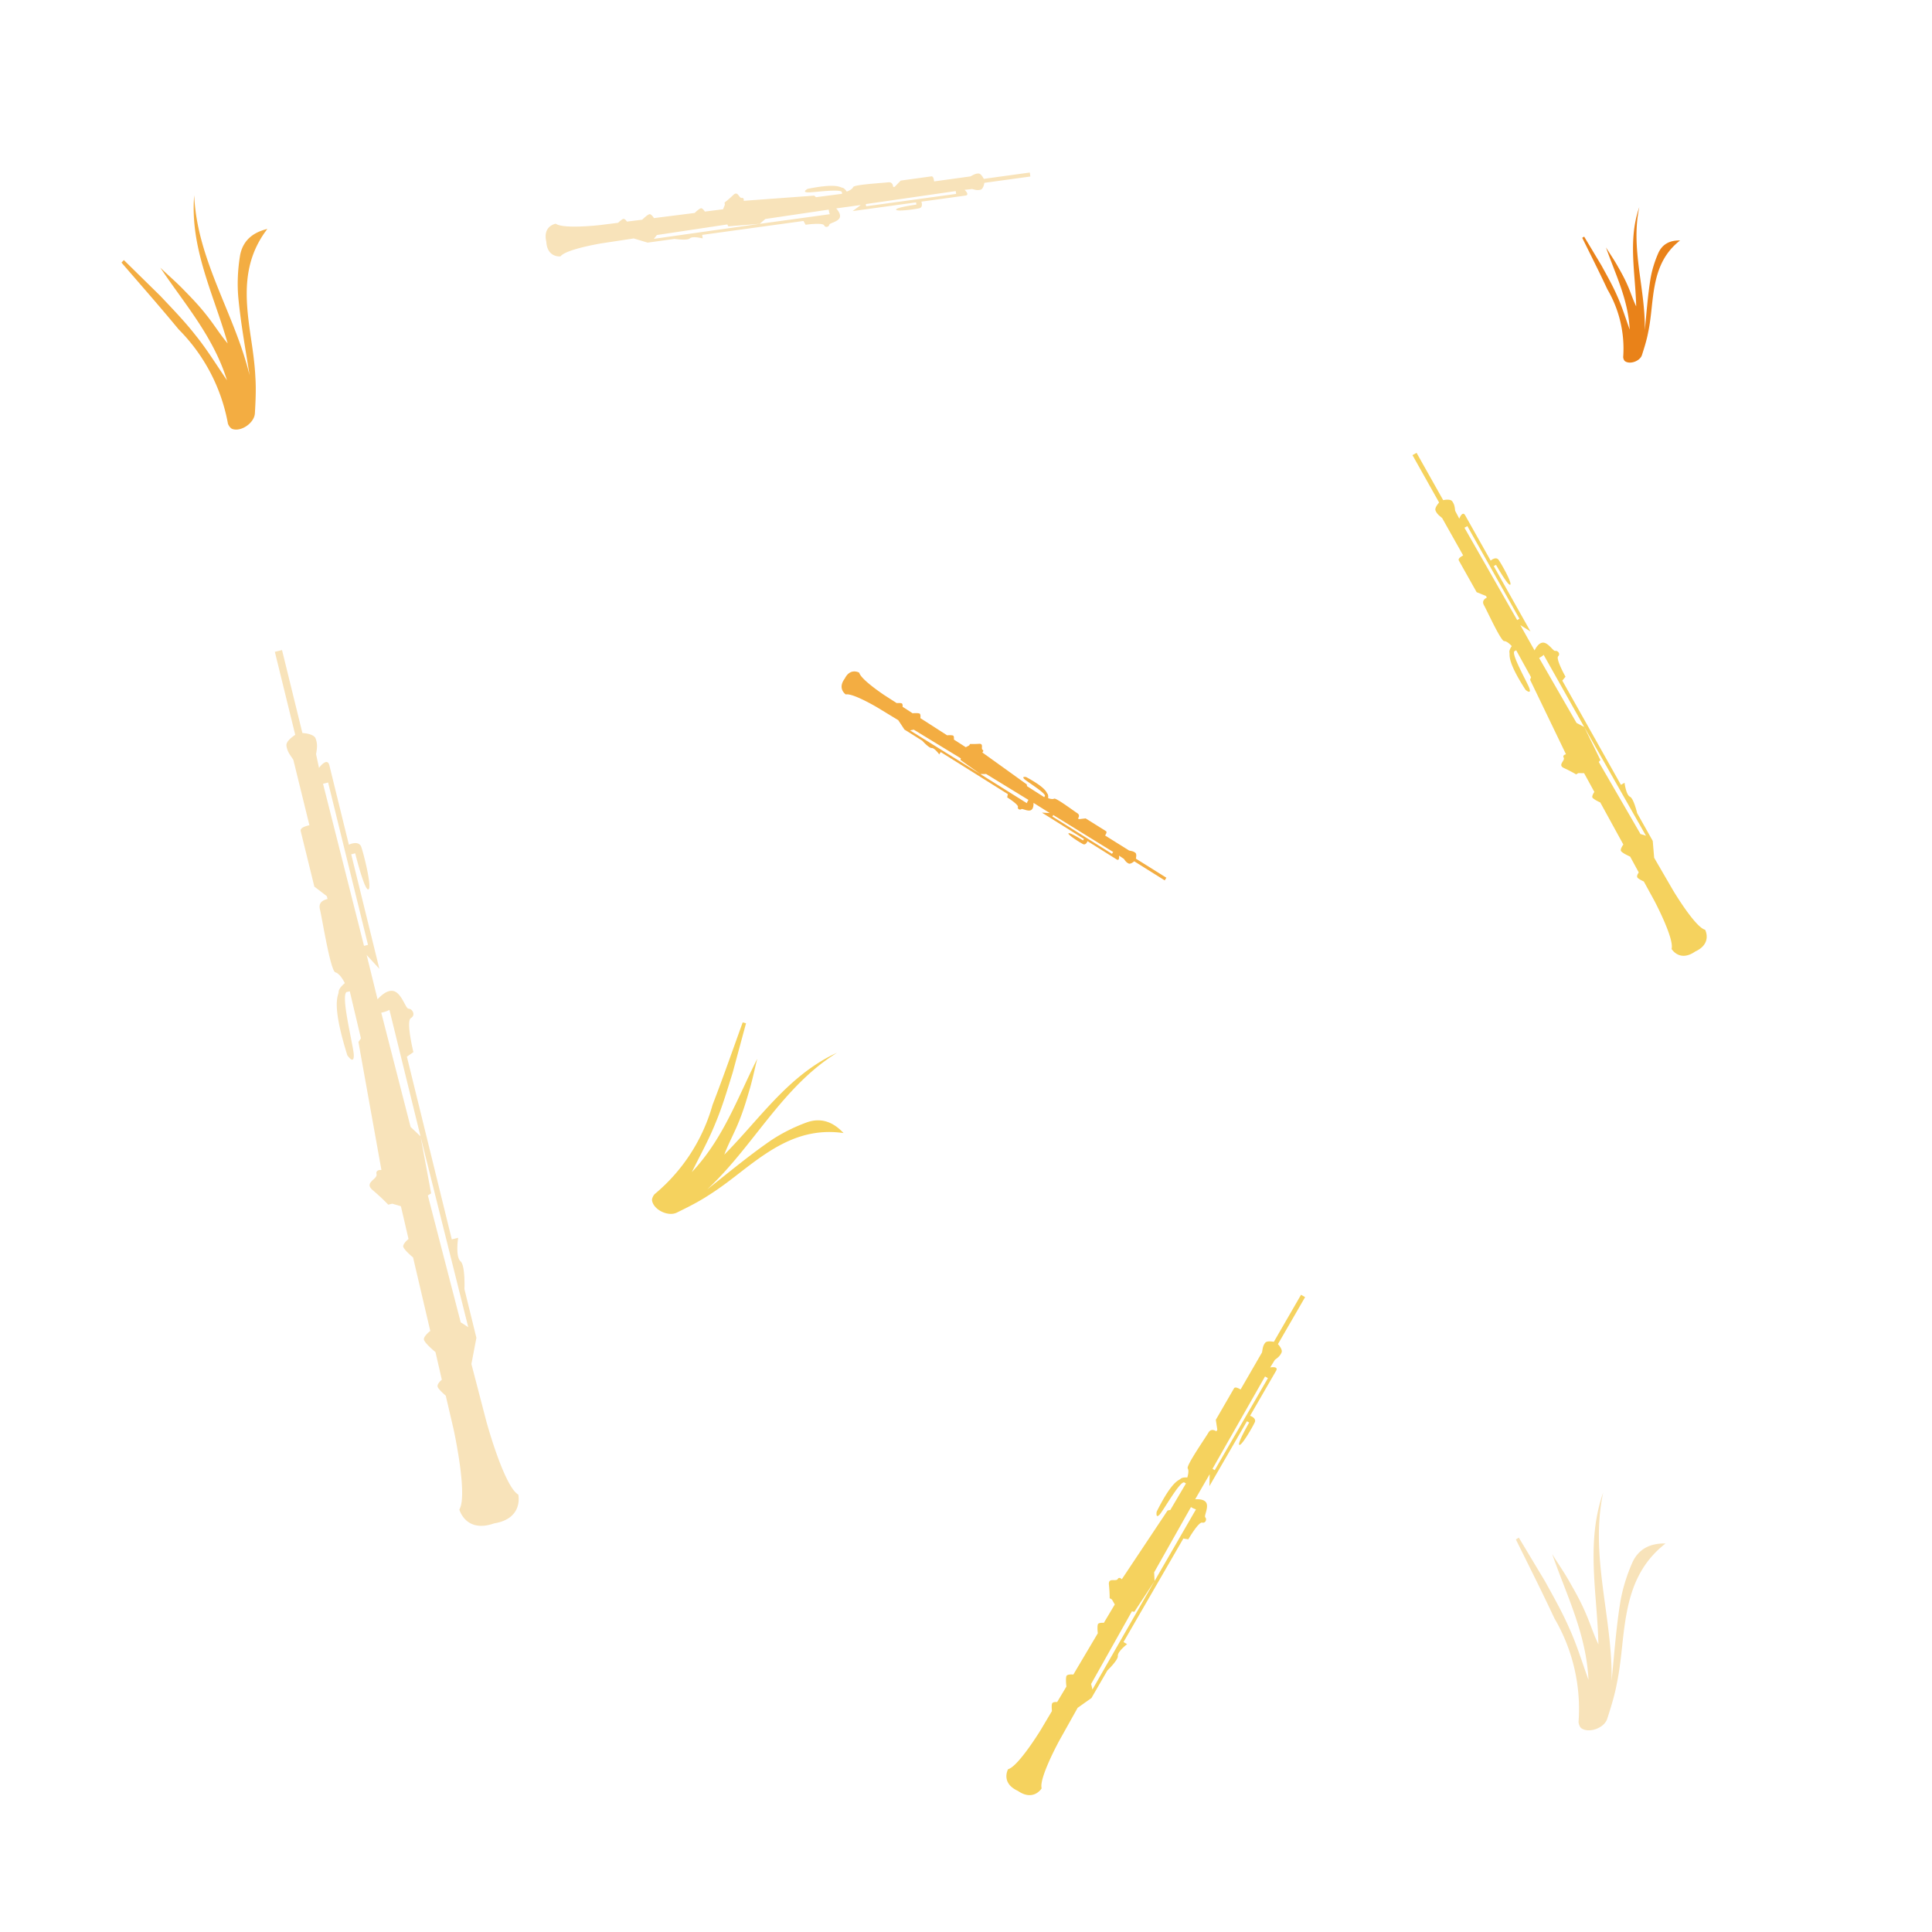 <?xml version="1.0" encoding="UTF-8" standalone="no"?>
<svg
   width="600"
   height="600"
   viewBox="0 0 158.78 158.755"
   version="1.1"
   id="svg2"
   xmlns="http://www.w3.org/2000/svg"
   xmlns:svg="http://www.w3.org/2000/svg">
  <defs
     id="defs2" />
  <path
     d="m 68.168,18.45 c -0.017,-0.127 0.71,-0.227 0.846,-0.579 0.108,-0.293 -0.178,-0.624 -0.289,-0.757 l 2.017,-0.277 -0.672,0.5 5.216,-0.717 0.025,0.182 c 0,0 -1.69,0.232 -1.665,0.414 0.025,0.182 1.57,-0.031 1.928,-0.117 0.249,-0.071 0.207,-0.38 0.148,-0.539 l 3.617,-0.497 c 0.4,-0.055 -0.065,-0.473 -0.065,-0.473 l 0.62,-0.067 c 0.231,0.061 0.425,0.127 0.711,0.05 0.177,-0.061 0.264,-0.37 0.294,-0.559 l 3.78,-0.52 -0.045,-0.327 -3.78,0.52 c -0.098,-0.172 -0.244,-0.429 -0.431,-0.441 -0.296,0.004 -0.463,0.138 -0.671,0.24 l -2.981,0.41 c -0.02,-0.145 -0.06,-0.436 -0.224,-0.414 l -2.526,0.347 -0.485,0.511 -0.127,0.017 c -0.025,-0.182 -0.096,-0.431 -0.423,-0.386 -0.436,0.06 -2.79,0.18 -2.872,0.395 -0.082,0.215 -0.523,0.368 -0.523,0.368 0,0 -0.19,-0.307 -0.377,-0.319 -0.192,-0.048 -0.514,-0.374 -2.839,0.094 0,0 -0.518,0.275 0.04,0.291 0.555,-0.002 2.734,-0.32 2.776,-0.011 a 0.55,0.55 0 0 0 0.017,0.127 l -2.147,0.277 -0.147,-0.128 -5.793,0.426 c 0,0 0.056,-0.267 -0.162,-0.237 -0.236,0.032 -0.308,-0.624 -0.699,-0.237 -0.409,0.39 -0.712,0.616 -0.712,0.616 l 0.025,0.182 -0.152,0.373 -1.493,0.187 c -0.072,-0.12 -0.224,-0.284 -0.315,-0.272 -0.109,0.015 -0.375,0.237 -0.521,0.386 l -3.349,0.423 c -0.049,-0.086 -0.232,-0.339 -0.359,-0.321 -0.145,0.02 -0.474,0.324 -0.604,0.453 l -1.257,0.154 c -0.07,-0.102 -0.18,-0.234 -0.289,-0.219 -0.091,0.012 -0.273,0.167 -0.438,0.319 l -1.529,0.192 c 0,0 -2.991,0.337 -3.59,-0.118 0,0 -1.088,0.168 -0.778,1.477 0.073,1.342 1.166,1.21 1.166,1.21 0.436,-0.597 3.407,-1.079 3.407,-1.079 l 2.612,-0.396 1.14,0.343 2.217,-0.305 c 0,0 1.04,0.153 1.253,-0.043 0.229,-0.217 1.056,0.003 1.056,0.003 l -0.04,-0.291 8.324,-1.144 0.172,0.31 c 0,0 1.418,-0.195 1.525,0.05 0.128,0.26 0.436,0.07 0.418,-0.057 m 11.107,-2.86 -0.709,0.097 0.032,0.236 -7.397,1.017 -0.025,-0.182 8.099,-1.169 m -25.286,3.716 5.806,-0.872 0.077,0.156 2.583,-0.207 0.464,-0.397 5.209,-0.771 c 0.015,0.109 0.032,0.236 0.089,0.377 l -5.762,0.792 -8.701,1.233 0.238,-0.292"
     style="fill:#f8e3ba;fill-opacity:1;fill-rule:nonzero;stroke:none;stroke-width:0.006"
     id="path2" />
  <path
     d="m 127.807,53.473 c -0.131,0.074 -0.552,-0.674 -0.993,-0.672 -0.365,0.008 -0.602,0.462 -0.699,0.639 l -1.167,-2.076 0.832,0.517 -3.018,-5.368 0.187,-0.105 c 0,0 0.978,1.739 1.165,1.634 0.187,-0.105 -0.707,-1.695 -0.955,-2.048 -0.185,-0.241 -0.503,-0.062 -0.65,0.07 l -2.093,-3.722 c -0.231,-0.411 -0.486,0.273 -0.486,0.273 l -0.339,-0.646 c -0.033,-0.277 -0.044,-0.517 -0.25,-0.795 -0.143,-0.166 -0.515,-0.129 -0.734,-0.08 l -2.187,-3.89 -0.337,0.189 2.187,3.89 c -0.145,0.18 -0.362,0.45 -0.295,0.658 0.131,0.32 0.348,0.444 0.549,0.627 l 1.725,3.067 c -0.15,0.084 -0.449,0.252 -0.354,0.421 l 1.462,2.6 0.764,0.309 0.074,0.131 c -0.187,0.105 -0.428,0.29 -0.239,0.626 0.252,0.449 1.393,2.958 1.662,2.955 0.269,-0.004 0.625,0.412 0.625,0.412 0,0 -0.253,0.339 -0.185,0.547 0.03,0.229 -0.186,0.72 1.32,3.048 0,0 0.521,0.445 0.299,-0.168 -0.241,-0.603 -1.521,-2.837 -1.203,-3.016 a 0.644,0.644 0 0 0 0.131,-0.074 l 1.222,2.217 -0.076,0.215 2.949,6.12 c 0,0 -0.314,0.054 -0.188,0.278 0.137,0.243 -0.547,0.603 0.042,0.863 0.6,0.278 0.976,0.51 0.976,0.51 l 0.187,-0.105 0.471,0.006 0.844,1.544 c -0.099,0.13 -0.213,0.366 -0.16,0.459 0.063,0.112 0.418,0.306 0.644,0.401 l 1.898,3.462 c -0.072,0.09 -0.269,0.397 -0.195,0.528 0.084,0.15 0.556,0.376 0.753,0.463 l 0.707,1.301 c -0.081,0.119 -0.178,0.297 -0.115,0.409 0.053,0.094 0.299,0.226 0.535,0.339 l 0.865,1.582 c 0,0 1.65,3.109 1.413,3.957 0,0 0.65,1.112 1.941,0.213 1.428,-0.655 0.816,-1.788 0.816,-1.788 -0.837,-0.219 -2.636,-3.244 -2.636,-3.244 l -1.552,-2.672 -0.116,-1.387 -1.283,-2.282 c 0,0 -0.279,-1.197 -0.584,-1.345 -0.334,-0.157 -0.45,-1.15 -0.45,-1.15 l -0.299,0.168 -4.817,-8.566 0.263,-0.32 c 0,0 -0.82,-1.459 -0.601,-1.681 0.228,-0.251 -0.111,-0.504 -0.242,-0.43 m -7.877,-10.857 0.41,0.729 0.243,-0.137 4.28,7.612 -0.187,0.105 -4.746,-8.31 m 14.893,25.916 -3.44,-5.943 0.137,-0.151 -1.333,-2.721 -0.631,-0.334 -3.074,-5.336 c 0.112,-0.063 0.243,-0.137 0.372,-0.258 l 3.334,5.929 5.075,8.937 -0.42,-0.133"
     style="fill:#f5d25e;fill-opacity:1;fill-rule:nonzero;stroke:none;stroke-width:0.007"
     id="path3" />
  <path
     d="m 33.579,82.876 c -0.229,0.056 -0.552,-1.255 -1.222,-1.438 -0.556,-0.141 -1.107,0.446 -1.329,0.674 l -0.894,-3.639 1.043,1.134 -2.312,-9.409 0.328,-0.081 c 0,0 0.749,3.049 1.077,2.968 0.328,-0.081 -0.357,-2.867 -0.583,-3.507 -0.178,-0.443 -0.736,-0.306 -1.015,-0.168 l -1.603,-6.524 c -0.177,-0.721 -0.852,0.209 -0.852,0.209 l -0.241,-1.123 c 0.067,-0.434 0.151,-0.802 -0.044,-1.31 -0.146,-0.312 -0.727,-0.412 -1.079,-0.43 l -1.675,-6.819 -0.59,0.145 1.675,6.819 c -0.296,0.212 -0.739,0.529 -0.724,0.873 0.063,0.541 0.341,0.82 0.568,1.181 l 1.321,5.376 c -0.262,0.064 -0.787,0.193 -0.714,0.488 l 1.12,4.557 1.028,0.79 0.056,0.229 c -0.328,0.081 -0.771,0.259 -0.626,0.849 0.193,0.787 0.864,5.072 1.273,5.18 0.409,0.108 0.774,0.887 0.774,0.887 0,0 -0.526,0.407 -0.511,0.751 -0.051,0.36 -0.585,1.013 0.716,5.177 0,0 0.602,0.895 0.525,-0.129 -0.111,-1.016 -1.11,-4.942 -0.553,-5.079 a 1.013,1.013 0 0 0 0.229,-0.056 l 0.918,3.876 -0.206,0.294 1.89,10.521 c 0,0 -0.499,-0.051 -0.403,0.342 0.105,0.426 -1.084,0.683 -0.3,1.325 0.791,0.675 1.264,1.184 1.264,1.184 l 0.328,-0.081 0.711,0.208 0.628,2.696 c -0.205,0.155 -0.477,0.465 -0.436,0.629 0.048,0.197 0.505,0.641 0.807,0.879 l 1.416,6.048 c -0.148,0.106 -0.575,0.489 -0.519,0.718 0.064,0.262 0.685,0.805 0.946,1.019 l 0.523,2.27 c -0.173,0.147 -0.395,0.375 -0.346,0.572 0.04,0.164 0.358,0.468 0.668,0.74 l 0.644,2.762 c 0,0 1.19,5.409 0.473,6.593 0,0 0.516,1.959 2.853,1.141 2.442,-0.391 1.991,-2.366 1.991,-2.366 -1.176,-0.684 -2.628,-6.029 -2.628,-6.029 l -1.225,-4.705 0.41,-2.152 -0.983,-4 c 0,0 0.082,-1.932 -0.318,-2.286 -0.441,-0.378 -0.197,-1.933 -0.197,-1.933 l -0.525,0.129 -3.689,-15.015 0.534,-0.374 c 0,0 -0.628,-2.557 -0.201,-2.801 0.451,-0.285 0.044,-0.81 -0.185,-0.754 m -7.362,-19.778 0.314,1.279 0.426,-0.105 3.278,13.343 -0.328,0.081 -3.691,-14.597 M 37.871,108.692 35.162,98.234 35.433,98.063 34.56,93.376 33.744,92.603 31.334,83.219 c 0.197,-0.048 0.426,-0.105 0.672,-0.235 l 2.553,10.392 3.924,15.687 -0.58,-0.379"
     style="fill:#f8e3ba;fill-opacity:1;fill-rule:nonzero;stroke:none;stroke-width:0.011"
     id="path4" />
  <path
     d="m 99.058,124.678 c -0.13,-0.075 0.299,-0.818 0.073,-1.197 -0.193,-0.31 -0.704,-0.283 -0.906,-0.276 l 1.192,-2.062 -0.021,0.979 3.082,-5.331 0.186,0.107 c 0,0 -0.999,1.728 -0.813,1.835 0.186,0.107 1.098,-1.472 1.276,-1.865 0.113,-0.282 -0.203,-0.464 -0.391,-0.524 l 2.137,-3.697 c 0.236,-0.409 -0.483,-0.279 -0.483,-0.279 l 0.384,-0.621 c 0.222,-0.169 0.422,-0.301 0.557,-0.62 0.07,-0.207 -0.152,-0.509 -0.305,-0.672 l 2.233,-3.864 -0.334,-0.193 -2.233,3.864 c -0.229,-0.033 -0.572,-0.083 -0.716,0.082 -0.209,0.276 -0.205,0.526 -0.259,0.792 l -1.761,3.046 c -0.149,-0.086 -0.446,-0.258 -0.542,-0.09 l -1.493,2.582 0.124,0.815 -0.075,0.13 c -0.186,-0.107 -0.467,-0.221 -0.661,0.114 -0.258,0.446 -1.837,2.705 -1.697,2.935 0.14,0.229 -0.036,0.748 -0.036,0.748 0,0 -0.42,-0.045 -0.565,0.12 -0.182,0.143 -0.714,0.207 -1.951,2.689 0,0 -0.118,0.675 0.297,0.172 0.396,-0.514 1.666,-2.754 1.982,-2.572 a 0.644,0.644 0 0 0 0.13,0.075 l -1.286,2.181 -0.224,0.044 -3.765,5.655 c 0,0 -0.206,-0.243 -0.335,-0.02 -0.14,0.241 -0.798,-0.164 -0.721,0.475 0.066,0.658 0.058,1.099 0.058,1.099 l 0.186,0.107 0.235,0.408 -0.899,1.512 c -0.162,-0.019 -0.423,0.003 -0.477,0.096 -0.064,0.111 -0.05,0.516 -0.017,0.758 l -2.013,3.397 c -0.114,-0.017 -0.479,-0.029 -0.554,0.101 -0.086,0.149 -0.041,0.67 -0.015,0.883 l -0.76,1.271 c -0.144,-0.009 -0.346,-0.002 -0.41,0.11 -0.054,0.093 -0.042,0.372 -0.019,0.633 l -0.921,1.55 c 0,0 -1.835,3.003 -2.685,3.231 0,0 -0.626,1.125 0.806,1.779 1.292,0.895 1.954,-0.208 1.954,-0.208 -0.238,-0.832 1.449,-3.921 1.449,-3.921 l 1.509,-2.696 1.135,-0.806 1.31,-2.266 c 0,0 0.888,-0.85 0.86,-1.188 -0.035,-0.367 0.761,-0.973 0.761,-0.973 l -0.297,-0.172 4.918,-8.508 0.41,0.063 c 0,0 0.838,-1.449 1.141,-1.373 0.332,0.068 0.377,-0.352 0.247,-0.427 m 5.331,-12.309 -0.419,0.724 0.241,0.14 -4.37,7.56 -0.186,-0.107 4.733,-8.317 m -14.717,26.016 3.362,-5.987 0.199,0.041 1.663,-2.533 -0.034,-0.713 3.026,-5.364 c 0.111,0.064 0.241,0.14 0.412,0.188 l -3.404,5.889 -5.106,8.919 -0.099,-0.429"
     style="fill:#f5d25e;fill-opacity:1;fill-rule:nonzero;stroke:none;stroke-width:0.007"
     id="path5" />
  <path
     d="m 83.945,66.489 c 0.053,-0.084 0.534,0.217 0.791,0.076 0.209,-0.12 0.204,-0.459 0.204,-0.593 l 1.337,0.837 -0.648,-0.037 3.456,2.165 -0.075,0.12 c 0,0 -1.12,-0.702 -1.195,-0.581 -0.075,0.12 0.948,0.762 1.204,0.888 0.184,0.082 0.312,-0.123 0.356,-0.247 l 2.396,1.501 C 92.034,70.785 91.965,70.306 91.965,70.306 l 0.402,0.269 c 0.107,0.151 0.189,0.286 0.397,0.383 0.135,0.051 0.34,-0.088 0.452,-0.186 l 2.505,1.569 0.136,-0.217 -2.505,-1.569 c 0.027,-0.151 0.068,-0.376 -0.037,-0.476 -0.178,-0.145 -0.343,-0.148 -0.518,-0.19 l -1.975,-1.237 c 0.06,-0.096 0.181,-0.289 0.073,-0.357 l -1.674,-1.048 -0.542,0.063 -0.084,-0.053 c 0.075,-0.12 0.157,-0.304 -0.06,-0.44 -0.289,-0.181 -1.747,-1.279 -1.902,-1.192 -0.155,0.087 -0.494,-0.041 -0.494,-0.041 0,0 0.039,-0.277 -0.066,-0.377 -0.09,-0.124 -0.12,-0.478 -1.734,-1.354 0,0 -0.444,-0.094 -0.121,0.193 0.331,0.274 1.784,1.168 1.655,1.372 a 0.426,0.426 0 0 0 -0.053,0.084 l -1.413,-0.902 -0.024,-0.149 -3.654,-2.624 c 0,0 0.166,-0.131 0.021,-0.221 -0.157,-0.098 0.127,-0.524 -0.298,-0.488 -0.437,0.028 -0.729,0.013 -0.729,0.013 l -0.075,0.12 -0.276,0.146 -0.98,-0.631 c 0.017,-0.107 0.008,-0.28 -0.052,-0.318 -0.072,-0.045 -0.34,-0.046 -0.502,-0.029 l -2.2,-1.412 c 0.014,-0.075 0.03,-0.316 -0.054,-0.369 -0.096,-0.06 -0.443,-0.043 -0.584,-0.031 L 74.178,58.073 c 0.009,-0.095 0.009,-0.229 -0.063,-0.274 -0.06,-0.038 -0.245,-0.036 -0.419,-0.028 L 72.692,57.126 c 0,0 -1.945,-1.285 -2.075,-1.853 0,0 -0.73,-0.441 -1.196,0.491 -0.623,0.834 0.092,1.298 0.092,1.298 0.556,-0.138 2.561,1.051 2.561,1.051 l 1.749,1.062 0.507,0.77 1.469,0.92 c 0,0 0.542,0.608 0.766,0.597 0.244,-0.015 0.626,0.526 0.626,0.526 l 0.121,-0.193 5.515,3.455 -0.051,0.27 c 0,0 0.939,0.588 0.882,0.787 -0.053,0.218 0.224,0.258 0.277,0.173 m 8.021,3.817 -0.47,-0.294 -0.098,0.157 -4.901,-3.07 0.075,-0.12 5.393,3.328 m -16.871,-10.351 3.883,2.366 -0.032,0.131 1.637,1.16 0.473,-0.006 3.478,2.129 c -0.045,0.072 -0.098,0.157 -0.134,0.268 l -3.817,-2.391 -5.783,-3.589 0.286,-0.055"
     style="fill:#f3ad42;fill-opacity:1;fill-rule:nonzero;stroke:none;stroke-width:0.005"
     id="path6" />
  <path
     d="m 130.551,138.081 c -0.181,-3.828 -1.809,-6.994 -2.984,-10.37 0.482,0.784 0.995,1.507 1.447,2.321 0.452,0.784 0.904,1.598 1.266,2.442 0.392,0.874 0.663,1.779 1.085,2.653 -0.09,-4.16 -1.055,-8.35 0.392,-12.48 -1.115,5.215 0.784,10.279 0.693,15.464 0.211,-2.11 0.362,-4.22 0.693,-6.33 0.181,-1.146 0.543,-2.321 1.025,-3.406 0.452,-0.965 1.296,-1.568 2.713,-1.537 -2.743,2.14 -3.195,5.094 -3.527,8.079 -0.121,1.145 -0.241,2.321 -0.482,3.467 -0.181,0.965 -0.482,1.929 -0.784,2.864 -0.241,0.754 -1.477,1.206 -2.11,0.784 -0.151,-0.09 -0.271,-0.422 -0.241,-0.603 a 14.711,14.711 0 0 0 -1.99,-8.441 c -1.025,-2.201 -2.11,-4.341 -3.165,-6.481 l 0.241,-0.151 2.17,3.617 c 0.693,1.266 1.417,2.532 1.99,3.859 0.603,1.326 1.025,2.713 1.568,4.22"
     style="fill:#f8e3ba;fill-opacity:1;fill-rule:nonzero;stroke:none;stroke-width:0.011"
     id="path1" />
  <path
     d="m 56.834,96.343 c 2.633,-2.785 3.784,-6.153 5.402,-9.341 -0.23,0.891 -0.396,1.762 -0.669,2.652 -0.251,0.869 -0.524,1.76 -0.881,2.605 -0.358,0.889 -0.822,1.711 -1.159,2.621 2.935,-2.95 5.284,-6.551 9.263,-8.372 -4.531,2.813 -6.863,7.693 -10.661,11.224 1.667,-1.311 3.292,-2.666 5.042,-3.89 0.951,-0.664 2.049,-1.219 3.165,-1.624 1.009,-0.343 2.028,-0.153 2.989,0.889 -3.444,-0.492 -5.886,1.231 -8.266,3.061 -0.909,0.707 -1.84,1.436 -2.832,2.057 -0.82,0.539 -1.724,0.99 -2.607,1.421 -0.71,0.349 -1.893,-0.228 -2.028,-0.977 -0.039,-0.171 0.116,-0.488 0.267,-0.592 a 14.711,14.711 0 0 0 4.702,-7.287 c 0.875,-2.264 1.664,-4.531 2.475,-6.775 l 0.276,0.069 -1.101,4.072 c -0.431,1.378 -0.842,2.777 -1.4,4.109 -0.538,1.354 -1.244,2.62 -1.954,4.056"
     style="fill:#f5d25e;fill-opacity:1;fill-rule:nonzero;stroke:none;stroke-width:0.011"
     id="path7" />
  <path
     d="m 18.666,31.276 c -1.136,-3.661 -3.506,-6.316 -5.491,-9.289 0.664,0.638 1.341,1.209 1.983,1.884 0.634,0.645 1.276,1.32 1.838,2.046 0.599,0.748 1.088,1.555 1.716,2.296 -1.131,-4.004 -3.116,-7.818 -2.752,-12.179 0.229,5.328 3.338,9.754 4.551,14.796 -0.325,-2.096 -0.709,-4.176 -0.917,-6.302 -0.112,-1.154 -0.057,-2.383 0.137,-3.555 0.196,-1.047 0.861,-1.843 2.241,-2.169 -2.118,2.76 -1.815,5.733 -1.387,8.705 0.171,1.139 0.349,2.307 0.403,3.477 0.067,0.979 0.017,1.989 -0.04,2.969 -0.044,0.79 -1.127,1.538 -1.846,1.288 -0.169,-0.05 -0.369,-0.34 -0.385,-0.523 A 14.711,14.711 0 0 0 14.674,27.048 C 13.13,25.175 11.542,23.376 9.984,21.568 l 0.196,-0.206 3.009,2.957 c 0.989,1.052 2.007,2.096 2.894,3.236 0.916,1.133 1.673,2.369 2.576,3.692"
     style="fill:#f3ad42;fill-opacity:1;fill-rule:nonzero;stroke:none;stroke-width:0.011"
     id="path8" />
  <path
     d="m 133.937,27.101 c -0.118,-2.503 -1.182,-4.572 -1.951,-6.78 0.315,0.512 0.65,0.985 0.946,1.518 0.296,0.512 0.591,1.045 0.828,1.596 0.256,0.572 0.434,1.163 0.709,1.734 -0.059,-2.72 -0.69,-5.459 0.256,-8.159 -0.729,3.41 0.512,6.72 0.453,10.11 0.138,-1.38 0.236,-2.759 0.453,-4.139 0.118,-0.749 0.355,-1.518 0.67,-2.227 0.296,-0.631 0.847,-1.025 1.774,-1.005 -1.793,1.399 -2.089,3.331 -2.306,5.282 -0.079,0.749 -0.158,1.518 -0.315,2.266 -0.118,0.631 -0.315,1.261 -0.512,1.872 -0.158,0.493 -0.966,0.788 -1.38,0.512 -0.099,-0.059 -0.177,-0.276 -0.158,-0.394 a 9.618,9.618 0 0 0 -1.301,-5.518 c -0.67,-1.439 -1.38,-2.838 -2.069,-4.237 l 0.158,-0.099 1.419,2.365 c 0.453,0.828 0.926,1.655 1.301,2.523 0.394,0.867 0.67,1.774 1.025,2.759"
     style="fill:#e98219;fill-opacity:1;fill-rule:nonzero;stroke:none;stroke-width:0.007"
     id="path9" />
</svg>
